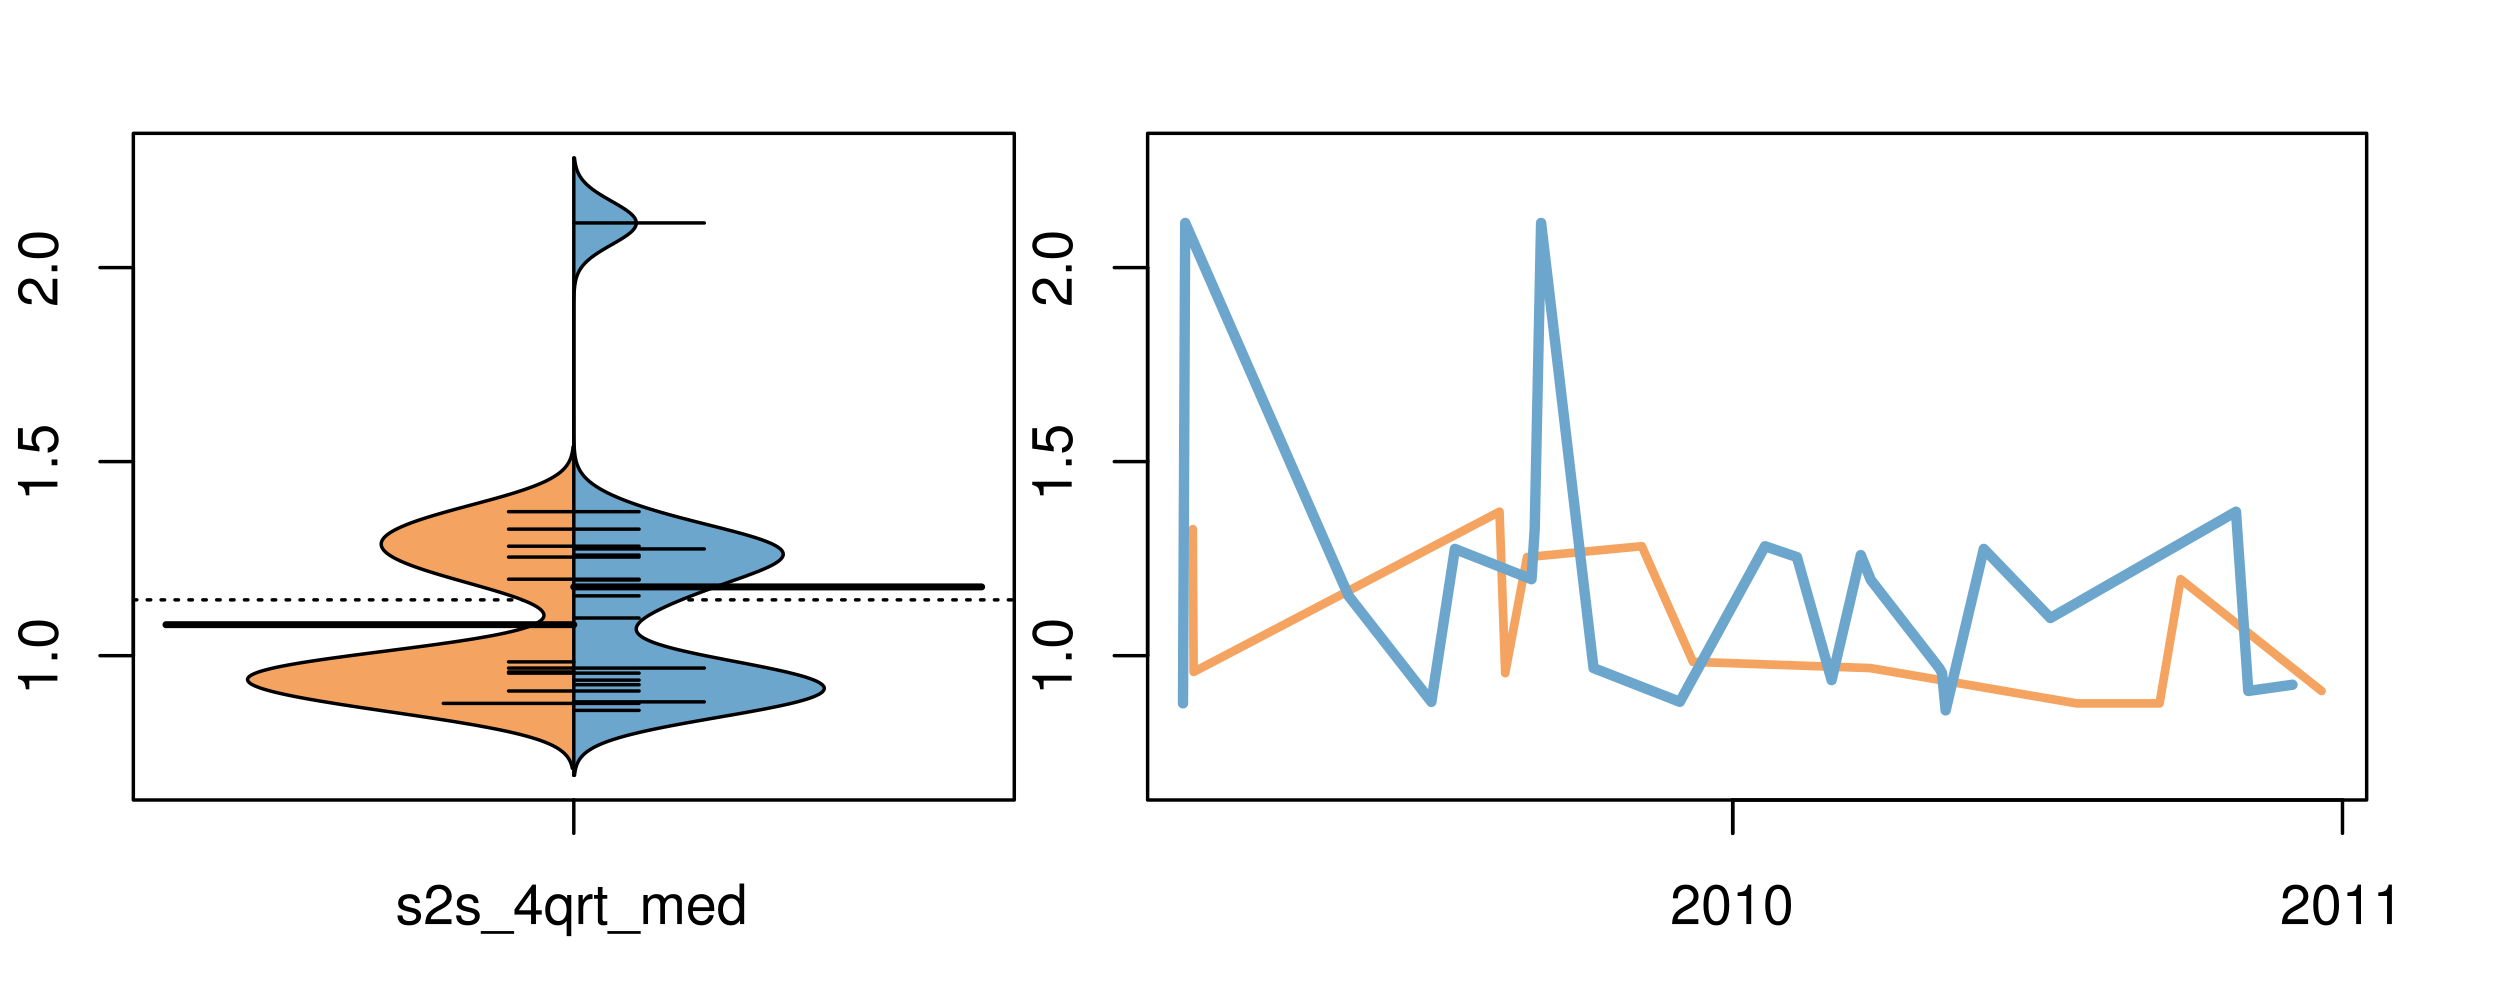 <?xml version="1.0" encoding="UTF-8"?>
<svg xmlns="http://www.w3.org/2000/svg" xmlns:xlink="http://www.w3.org/1999/xlink" width="540pt" height="216pt" viewBox="0 0 540 216" version="1.1">
<defs>
<g>
<symbol overflow="visible" id="glyph0-0">
<path style="stroke:none;" d="M -6.062 -3.109 L 0 -3.109 L 0 -4.156 L -8.516 -4.156 L -8.516 -3.469 C -7.203 -3.094 -7.016 -2.859 -6.812 -1.219 L -6.062 -1.219 Z M -6.062 -3.109 "/>
</symbol>
<symbol overflow="visible" id="glyph0-1">
<path style="stroke:none;" d="M -1.25 -2.297 L -1.25 -1.047 L 0 -1.047 L 0 -2.297 Z M -1.25 -2.297 "/>
</symbol>
<symbol overflow="visible" id="glyph0-2">
<path style="stroke:none;" d="M -8.516 -3.297 C -8.516 -2.516 -8.156 -1.781 -7.578 -1.344 C -6.828 -0.797 -5.688 -0.516 -4.109 -0.516 C -1.25 -0.516 0.281 -1.469 0.281 -3.297 C 0.281 -5.094 -1.25 -6.078 -4.047 -6.078 C -5.703 -6.078 -6.797 -5.812 -7.578 -5.25 C -8.172 -4.812 -8.516 -4.109 -8.516 -3.297 Z M -7.578 -3.297 C -7.578 -4.438 -6.422 -5 -4.141 -5 C -1.734 -5 -0.594 -4.453 -0.594 -3.281 C -0.594 -2.156 -1.781 -1.594 -4.109 -1.594 C -6.438 -1.594 -7.578 -2.156 -7.578 -3.297 Z M -7.578 -3.297 "/>
</symbol>
<symbol overflow="visible" id="glyph0-3">
<path style="stroke:none;" d="M -8.516 -5.719 L -8.516 -1.312 L -3.875 -0.688 L -3.875 -1.656 C -4.469 -2.141 -4.672 -2.562 -4.672 -3.219 C -4.672 -4.359 -3.891 -5.078 -2.625 -5.078 C -1.406 -5.078 -0.656 -4.375 -0.656 -3.219 C -0.656 -2.297 -1.125 -1.734 -2.094 -1.469 L -2.094 -0.422 C -1.391 -0.562 -1.062 -0.688 -0.75 -0.938 C -0.094 -1.422 0.281 -2.281 0.281 -3.234 C 0.281 -4.953 -0.969 -6.156 -2.766 -6.156 C -4.453 -6.156 -5.609 -5.047 -5.609 -3.406 C -5.609 -2.812 -5.453 -2.328 -5.094 -1.844 L -7.469 -2.172 L -7.469 -5.719 Z M -8.516 -5.719 "/>
</symbol>
<symbol overflow="visible" id="glyph0-4">
<path style="stroke:none;" d="M -1.047 -6.078 L -1.047 -1.594 C -1.734 -1.703 -2.188 -2.094 -2.797 -3.125 L -3.438 -4.328 C -4.094 -5.516 -4.969 -6.125 -6.016 -6.125 C -6.719 -6.125 -7.375 -5.844 -7.844 -5.344 C -8.297 -4.844 -8.516 -4.219 -8.516 -3.406 C -8.516 -2.328 -8.125 -1.531 -7.406 -1.062 C -6.953 -0.75 -6.422 -0.625 -5.562 -0.594 L -5.562 -1.656 C -6.125 -1.688 -6.484 -1.766 -6.75 -1.906 C -7.266 -2.188 -7.578 -2.734 -7.578 -3.375 C -7.578 -4.328 -6.906 -5.047 -5.984 -5.047 C -5.312 -5.047 -4.734 -4.656 -4.312 -3.906 L -3.688 -2.797 C -2.672 -1.016 -1.875 -0.5 0 -0.406 L 0 -6.078 Z M -1.047 -6.078 "/>
</symbol>
<symbol overflow="visible" id="glyph0-5">
<path style="stroke:none;" d="M -8.75 -5.938 L -8.75 -4.938 L -5.5 -4.938 C -6.125 -4.531 -6.469 -3.859 -6.469 -3.016 C -6.469 -1.375 -5.156 -0.312 -3.156 -0.312 C -1.031 -0.312 0.281 -1.359 0.281 -3.047 C 0.281 -3.906 -0.047 -4.516 -0.828 -5.047 L 0 -5.047 L 0 -5.938 Z M -5.531 -3.188 C -5.531 -4.266 -4.578 -4.938 -3.078 -4.938 C -1.625 -4.938 -0.656 -4.25 -0.656 -3.188 C -0.656 -2.094 -1.625 -1.359 -3.094 -1.359 C -4.562 -1.359 -5.531 -2.094 -5.531 -3.188 Z M -5.531 -3.188 "/>
</symbol>
<symbol overflow="visible" id="glyph0-6">
<path style="stroke:none;" d="M -6.281 -3.094 L -6.281 -2.047 L -7.266 -2.047 C -7.688 -2.047 -7.906 -2.297 -7.906 -2.75 C -7.906 -2.828 -7.906 -2.875 -7.891 -3.094 L -8.719 -3.094 C -8.766 -2.875 -8.781 -2.734 -8.781 -2.531 C -8.781 -1.609 -8.25 -1.062 -7.359 -1.062 L -6.281 -1.062 L -6.281 -0.219 L -5.469 -0.219 L -5.469 -1.062 L 0 -1.062 L 0 -2.047 L -5.469 -2.047 L -5.469 -3.094 Z M -6.281 -3.094 "/>
</symbol>
<symbol overflow="visible" id="glyph0-7">
<path style="stroke:none;" d="M 1.516 -6.938 L 1.516 0.266 L 2.109 0.266 L 2.109 -6.938 Z M 1.516 -6.938 "/>
</symbol>
<symbol overflow="visible" id="glyph0-8">
<path style="stroke:none;" d="M -6.469 -3.266 C -6.469 -1.5 -5.203 -0.438 -3.094 -0.438 C -0.984 -0.438 0.281 -1.484 0.281 -3.281 C 0.281 -5.047 -0.984 -6.125 -3.047 -6.125 C -5.219 -6.125 -6.469 -5.078 -6.469 -3.266 Z M -5.547 -3.281 C -5.547 -4.406 -4.625 -5.078 -3.062 -5.078 C -1.578 -5.078 -0.641 -4.375 -0.641 -3.281 C -0.641 -2.156 -1.578 -1.469 -3.094 -1.469 C -4.609 -1.469 -5.547 -2.156 -5.547 -3.281 Z M -5.547 -3.281 "/>
</symbol>
<symbol overflow="visible" id="glyph0-9">
<path style="stroke:none;" d="M -8.75 -1.828 L -8.75 -0.812 L 0 -0.812 L 0 -1.828 Z M -8.75 -1.828 "/>
</symbol>
<symbol overflow="visible" id="glyph0-10">
<path style="stroke:none;" d="M -1.938 -0.641 C -0.547 -0.844 0.281 -1.75 0.281 -3.047 C 0.281 -3.984 -0.188 -4.844 -0.938 -5.328 C -1.766 -5.875 -2.812 -6.109 -4.359 -6.109 C -5.781 -6.109 -6.703 -5.891 -7.453 -5.391 C -8.141 -4.922 -8.516 -4.172 -8.516 -3.234 C -8.516 -1.625 -7.312 -0.453 -5.641 -0.453 C -4.062 -0.453 -2.938 -1.531 -2.938 -3.078 C -2.938 -3.875 -3.234 -4.469 -3.891 -5.016 C -1.812 -5 -0.656 -4.328 -0.656 -3.125 C -0.656 -2.375 -1.125 -1.859 -1.938 -1.688 Z M -7.578 -3.234 C -7.578 -4.219 -6.766 -4.953 -5.656 -4.953 C -4.625 -4.953 -3.875 -4.219 -3.875 -3.188 C -3.875 -2.172 -4.578 -1.531 -5.719 -1.531 C -6.797 -1.531 -7.578 -2.25 -7.578 -3.234 Z M -7.578 -3.234 "/>
</symbol>
<symbol overflow="visible" id="glyph0-11">
<path style="stroke:none;" d="M 0 -3.422 L -6.281 -5.828 L -6.281 -4.703 L -1.188 -2.922 L -6.281 -1.25 L -6.281 -0.125 L 0 -2.328 Z M 0 -3.422 "/>
</symbol>
<symbol overflow="visible" id="glyph0-12">
<path style="stroke:none;" d="M -0.594 -6.422 C -0.562 -6.312 -0.562 -6.266 -0.562 -6.203 C -0.562 -5.859 -0.75 -5.656 -1.062 -5.656 L -4.75 -5.656 C -5.875 -5.656 -6.469 -4.844 -6.469 -3.297 C -6.469 -2.391 -6.203 -1.625 -5.734 -1.219 C -5.406 -0.922 -5.047 -0.797 -4.422 -0.781 L -4.422 -1.781 C -5.203 -1.875 -5.547 -2.328 -5.547 -3.266 C -5.547 -4.156 -5.203 -4.672 -4.609 -4.672 L -4.344 -4.672 C -3.922 -4.672 -3.75 -4.422 -3.641 -3.625 C -3.469 -2.203 -3.422 -1.984 -3.266 -1.609 C -2.969 -0.875 -2.406 -0.5 -1.578 -0.5 C -0.438 -0.5 0.281 -1.297 0.281 -2.562 C 0.281 -3.359 0 -4 -0.641 -4.703 C -0.016 -4.781 0.281 -5.094 0.281 -5.734 C 0.281 -5.938 0.25 -6.094 0.172 -6.422 Z M -1.984 -4.672 C -1.641 -4.672 -1.438 -4.578 -1.156 -4.266 C -0.797 -3.859 -0.594 -3.375 -0.594 -2.781 C -0.594 -2 -0.969 -1.547 -1.609 -1.547 C -2.266 -1.547 -2.609 -1.984 -2.766 -3.062 C -2.906 -4.109 -2.953 -4.328 -3.109 -4.672 Z M -1.984 -4.672 "/>
</symbol>
<symbol overflow="visible" id="glyph0-13">
<path style="stroke:none;" d="M 0 -5.781 L -6.281 -5.781 L -6.281 -4.781 L -2.719 -4.781 C -1.438 -4.781 -0.594 -4.109 -0.594 -3.078 C -0.594 -2.281 -1.078 -1.781 -1.844 -1.781 L -6.281 -1.781 L -6.281 -0.781 L -1.438 -0.781 C -0.391 -0.781 0.281 -1.562 0.281 -2.781 C 0.281 -3.703 -0.047 -4.297 -0.875 -4.891 L 0 -4.891 Z M 0 -5.781 "/>
</symbol>
<symbol overflow="visible" id="glyph0-14">
<path style="stroke:none;" d="M -2.812 -6.156 C -3.766 -6.156 -4.344 -6.078 -4.812 -5.906 C -5.844 -5.5 -6.469 -4.531 -6.469 -3.359 C -6.469 -1.609 -5.125 -0.484 -3.062 -0.484 C -1 -0.484 0.281 -1.578 0.281 -3.344 C 0.281 -4.781 -0.547 -5.766 -1.906 -6.031 L -1.906 -5.016 C -1.078 -4.734 -0.641 -4.172 -0.641 -3.375 C -0.641 -2.734 -0.938 -2.203 -1.469 -1.859 C -1.828 -1.625 -2.188 -1.531 -2.812 -1.531 Z M -3.625 -1.547 C -4.781 -1.625 -5.547 -2.344 -5.547 -3.344 C -5.547 -4.328 -4.734 -5.094 -3.703 -5.094 C -3.672 -5.094 -3.641 -5.094 -3.625 -5.078 Z M -3.625 -1.547 "/>
</symbol>
<symbol overflow="visible" id="glyph1-0">
<path style="stroke:none;" d="M 5.25 -4.531 C 5.25 -5.766 4.422 -6.469 2.969 -6.469 C 1.516 -6.469 0.562 -5.719 0.562 -4.547 C 0.562 -3.562 1.062 -3.094 2.562 -2.734 L 3.484 -2.516 C 4.188 -2.344 4.469 -2.094 4.469 -1.625 C 4.469 -1.047 3.875 -0.641 3 -0.641 C 2.453 -0.641 2 -0.797 1.75 -1.062 C 1.594 -1.25 1.531 -1.422 1.469 -1.875 L 0.406 -1.875 C 0.453 -0.422 1.266 0.281 2.922 0.281 C 4.5 0.281 5.516 -0.5 5.516 -1.719 C 5.516 -2.656 4.984 -3.172 3.734 -3.469 L 2.766 -3.703 C 1.953 -3.891 1.609 -4.156 1.609 -4.594 C 1.609 -5.172 2.125 -5.547 2.938 -5.547 C 3.75 -5.547 4.172 -5.203 4.203 -4.531 Z M 5.25 -4.531 "/>
</symbol>
<symbol overflow="visible" id="glyph1-1">
<path style="stroke:none;" d="M 6.078 -1.047 L 1.594 -1.047 C 1.703 -1.734 2.094 -2.188 3.125 -2.797 L 4.328 -3.438 C 5.516 -4.094 6.125 -4.969 6.125 -6.016 C 6.125 -6.719 5.844 -7.375 5.344 -7.844 C 4.844 -8.297 4.219 -8.516 3.406 -8.516 C 2.328 -8.516 1.531 -8.125 1.062 -7.406 C 0.75 -6.953 0.625 -6.422 0.594 -5.562 L 1.656 -5.562 C 1.688 -6.125 1.766 -6.484 1.906 -6.75 C 2.188 -7.266 2.734 -7.578 3.375 -7.578 C 4.328 -7.578 5.047 -6.906 5.047 -5.984 C 5.047 -5.312 4.656 -4.734 3.906 -4.312 L 2.797 -3.688 C 1.016 -2.672 0.5 -1.875 0.406 0 L 6.078 0 Z M 6.078 -1.047 "/>
</symbol>
<symbol overflow="visible" id="glyph1-2">
<path style="stroke:none;" d="M 6.938 1.516 L -0.266 1.516 L -0.266 2.109 L 6.938 2.109 Z M 6.938 1.516 "/>
</symbol>
<symbol overflow="visible" id="glyph1-3">
<path style="stroke:none;" d="M 3.922 -2.047 L 3.922 0 L 4.984 0 L 4.984 -2.047 L 6.234 -2.047 L 6.234 -2.984 L 4.984 -2.984 L 4.984 -8.516 L 4.203 -8.516 L 0.344 -3.156 L 0.344 -2.047 Z M 3.922 -2.984 L 1.266 -2.984 L 3.922 -6.703 Z M 3.922 -2.984 "/>
</symbol>
<symbol overflow="visible" id="glyph1-4">
<path style="stroke:none;" d="M 5.938 2.609 L 5.938 -6.281 L 5.047 -6.281 L 5.047 -5.453 C 4.578 -6.109 3.875 -6.469 3.047 -6.469 C 1.391 -6.469 0.312 -5.109 0.312 -3.031 C 0.312 -0.984 1.344 0.281 3 0.281 C 3.875 0.281 4.469 -0.031 4.938 -0.719 L 4.938 2.609 Z M 3.188 -5.531 C 4.266 -5.531 4.938 -4.578 4.938 -3.062 C 4.938 -1.625 4.25 -0.656 3.188 -0.656 C 2.094 -0.656 1.359 -1.625 1.359 -3.094 C 1.359 -4.547 2.094 -5.531 3.188 -5.531 Z M 3.188 -5.531 "/>
</symbol>
<symbol overflow="visible" id="glyph1-5">
<path style="stroke:none;" d="M 0.828 -6.281 L 0.828 0 L 1.844 0 L 1.844 -3.266 C 1.844 -4.156 2.062 -4.75 2.547 -5.094 C 2.859 -5.328 3.156 -5.406 3.859 -5.406 L 3.859 -6.438 C 3.688 -6.453 3.594 -6.469 3.469 -6.469 C 2.812 -6.469 2.328 -6.078 1.75 -5.141 L 1.75 -6.281 Z M 0.828 -6.281 "/>
</symbol>
<symbol overflow="visible" id="glyph1-6">
<path style="stroke:none;" d="M 3.047 -6.281 L 2.016 -6.281 L 2.016 -8.016 L 1.016 -8.016 L 1.016 -6.281 L 0.172 -6.281 L 0.172 -5.469 L 1.016 -5.469 L 1.016 -0.719 C 1.016 -0.078 1.453 0.281 2.234 0.281 C 2.469 0.281 2.719 0.25 3.047 0.188 L 3.047 -0.641 C 2.922 -0.609 2.766 -0.594 2.562 -0.594 C 2.141 -0.594 2.016 -0.719 2.016 -1.156 L 2.016 -5.469 L 3.047 -5.469 Z M 3.047 -6.281 "/>
</symbol>
<symbol overflow="visible" id="glyph1-7">
<path style="stroke:none;" d="M 0.844 -6.281 L 0.844 0 L 1.844 0 L 1.844 -3.953 C 1.844 -4.859 2.516 -5.594 3.328 -5.594 C 4.062 -5.594 4.484 -5.141 4.484 -4.328 L 4.484 0 L 5.5 0 L 5.5 -3.953 C 5.5 -4.859 6.156 -5.594 6.969 -5.594 C 7.703 -5.594 8.141 -5.125 8.141 -4.328 L 8.141 0 L 9.141 0 L 9.141 -4.719 C 9.141 -5.844 8.5 -6.469 7.312 -6.469 C 6.484 -6.469 5.969 -6.219 5.391 -5.516 C 5.016 -6.188 4.516 -6.469 3.703 -6.469 C 2.859 -6.469 2.297 -6.156 1.766 -5.406 L 1.766 -6.281 Z M 0.844 -6.281 "/>
</symbol>
<symbol overflow="visible" id="glyph1-8">
<path style="stroke:none;" d="M 6.156 -2.812 C 6.156 -3.766 6.078 -4.344 5.906 -4.812 C 5.5 -5.844 4.531 -6.469 3.359 -6.469 C 1.609 -6.469 0.484 -5.125 0.484 -3.062 C 0.484 -1 1.578 0.281 3.344 0.281 C 4.781 0.281 5.766 -0.547 6.031 -1.906 L 5.016 -1.906 C 4.734 -1.078 4.172 -0.641 3.375 -0.641 C 2.734 -0.641 2.203 -0.938 1.859 -1.469 C 1.625 -1.828 1.531 -2.188 1.531 -2.812 Z M 1.547 -3.625 C 1.625 -4.781 2.344 -5.547 3.344 -5.547 C 4.328 -5.547 5.094 -4.734 5.094 -3.703 C 5.094 -3.672 5.094 -3.641 5.078 -3.625 Z M 1.547 -3.625 "/>
</symbol>
<symbol overflow="visible" id="glyph1-9">
<path style="stroke:none;" d="M 5.938 -8.75 L 4.938 -8.75 L 4.938 -5.5 C 4.531 -6.125 3.859 -6.469 3.016 -6.469 C 1.375 -6.469 0.312 -5.156 0.312 -3.156 C 0.312 -1.031 1.359 0.281 3.047 0.281 C 3.906 0.281 4.516 -0.047 5.047 -0.828 L 5.047 0 L 5.938 0 Z M 3.188 -5.531 C 4.266 -5.531 4.938 -4.578 4.938 -3.078 C 4.938 -1.625 4.25 -0.656 3.188 -0.656 C 2.094 -0.656 1.359 -1.625 1.359 -3.094 C 1.359 -4.562 2.094 -5.531 3.188 -5.531 Z M 3.188 -5.531 "/>
</symbol>
<symbol overflow="visible" id="glyph1-10">
<path style="stroke:none;" d="M 3.297 -8.516 C 2.516 -8.516 1.781 -8.156 1.344 -7.578 C 0.797 -6.828 0.516 -5.688 0.516 -4.109 C 0.516 -1.25 1.469 0.281 3.297 0.281 C 5.094 0.281 6.078 -1.25 6.078 -4.047 C 6.078 -5.703 5.812 -6.797 5.25 -7.578 C 4.812 -8.172 4.109 -8.516 3.297 -8.516 Z M 3.297 -7.578 C 4.438 -7.578 5 -6.422 5 -4.141 C 5 -1.734 4.453 -0.594 3.281 -0.594 C 2.156 -0.594 1.594 -1.781 1.594 -4.109 C 1.594 -6.438 2.156 -7.578 3.297 -7.578 Z M 3.297 -7.578 "/>
</symbol>
<symbol overflow="visible" id="glyph1-11">
<path style="stroke:none;" d="M 3.109 -6.062 L 3.109 0 L 4.156 0 L 4.156 -8.516 L 3.469 -8.516 C 3.094 -7.203 2.859 -7.016 1.219 -6.812 L 1.219 -6.062 Z M 3.109 -6.062 "/>
</symbol>
</g>
<clipPath id="clip1">
  <path d="M 28.801 28.801 L 220.086 28.801 L 220.086 173.801 L 28.801 173.801 Z M 28.801 28.801 "/>
</clipPath>
<clipPath id="clip2">
  <path d="M 247.887 28.801 L 512.199 28.801 L 512.199 173.801 L 247.887 173.801 Z M 247.887 28.801 "/>
</clipPath>
<clipPath id="clip3">
  <path d="M 233.484 14.398 L 526.598 14.398 L 526.598 188.199 L 233.484 188.199 Z M 233.484 14.398 "/>
</clipPath>
<clipPath id="clip4">
  <path d="M 247.887 28.801 L 512.199 28.801 L 512.199 173.801 L 247.887 173.801 Z M 247.887 28.801 "/>
</clipPath>
</defs>
<g id="surface221">
<path style="fill:none;stroke-width:0.75;stroke-linecap:round;stroke-linejoin:round;stroke:rgb(0%,0%,0%);stroke-opacity:1;stroke-miterlimit:10;" d="M 28.801 172.801 L 219.086 172.801 L 219.086 28.801 L 28.801 28.801 L 28.801 172.801 "/>
<path style="fill:none;stroke-width:0.75;stroke-linecap:round;stroke-linejoin:round;stroke:rgb(0%,0%,0%);stroke-opacity:1;stroke-miterlimit:10;" d="M 28.801 141.621 L 28.801 57.801 "/>
<path style="fill:none;stroke-width:0.75;stroke-linecap:round;stroke-linejoin:round;stroke:rgb(0%,0%,0%);stroke-opacity:1;stroke-miterlimit:10;" d="M 28.801 141.621 L 21.602 141.621 "/>
<path style="fill:none;stroke-width:0.75;stroke-linecap:round;stroke-linejoin:round;stroke:rgb(0%,0%,0%);stroke-opacity:1;stroke-miterlimit:10;" d="M 28.801 99.711 L 21.602 99.711 "/>
<path style="fill:none;stroke-width:0.75;stroke-linecap:round;stroke-linejoin:round;stroke:rgb(0%,0%,0%);stroke-opacity:1;stroke-miterlimit:10;" d="M 28.801 57.801 L 21.602 57.801 "/>
<g style="fill:rgb(0%,0%,0%);fill-opacity:1;">
  <use xlink:href="#glyph0-0" x="12.396" y="150.121"/>
  <use xlink:href="#glyph0-1" x="12.396" y="143.449"/>
  <use xlink:href="#glyph0-2" x="12.396" y="140.113"/>
</g>
<g style="fill:rgb(0%,0%,0%);fill-opacity:1;">
  <use xlink:href="#glyph0-0" x="12.396" y="108.211"/>
  <use xlink:href="#glyph0-1" x="12.396" y="101.539"/>
  <use xlink:href="#glyph0-3" x="12.396" y="98.203"/>
</g>
<g style="fill:rgb(0%,0%,0%);fill-opacity:1;">
  <use xlink:href="#glyph0-4" x="12.396" y="66.301"/>
  <use xlink:href="#glyph0-1" x="12.396" y="59.629"/>
  <use xlink:href="#glyph0-2" x="12.396" y="56.293"/>
</g>
<path style="fill:none;stroke-width:0.75;stroke-linecap:round;stroke-linejoin:round;stroke:rgb(0%,0%,0%);stroke-opacity:1;stroke-miterlimit:10;" d="M 123.941 172.801 L 123.941 172.801 "/>
<path style="fill:none;stroke-width:0.75;stroke-linecap:round;stroke-linejoin:round;stroke:rgb(0%,0%,0%);stroke-opacity:1;stroke-miterlimit:10;" d="M 123.941 172.801 L 123.941 180 "/>
<g style="fill:rgb(0%,0%,0%);fill-opacity:1;">
  <use xlink:href="#glyph1-0" x="85.441" y="199.596"/>
  <use xlink:href="#glyph1-1" x="91.441" y="199.596"/>
  <use xlink:href="#glyph1-0" x="98.113" y="199.596"/>
  <use xlink:href="#glyph1-2" x="104.113" y="199.596"/>
  <use xlink:href="#glyph1-3" x="110.785" y="199.596"/>
  <use xlink:href="#glyph1-4" x="117.457" y="199.596"/>
  <use xlink:href="#glyph1-5" x="124.129" y="199.596"/>
  <use xlink:href="#glyph1-6" x="128.125" y="199.596"/>
  <use xlink:href="#glyph1-2" x="131.461" y="199.596"/>
  <use xlink:href="#glyph1-7" x="138.133" y="199.596"/>
  <use xlink:href="#glyph1-8" x="148.129" y="199.596"/>
  <use xlink:href="#glyph1-9" x="154.801" y="199.596"/>
</g>
<g clip-path="url(#clip1)" clip-rule="nonzero">
<path style="fill:none;stroke-width:0.75;stroke-linecap:round;stroke-linejoin:round;stroke:rgb(0%,0%,0%);stroke-opacity:1;stroke-dasharray:0.75,2.25;stroke-miterlimit:10;" d="M 28.801 129.566 L 219.086 129.566 "/>
<path style=" stroke:none;fill-rule:nonzero;fill:rgb(95.686%,64.314%,37.647%);fill-opacity:1;" d="M 123.941 96.496 L 123.789 96.496 L 123.742 96.906 L 123.723 97.039 L 123.684 97.312 L 123.637 97.586 L 123.609 97.719 L 123.582 97.855 L 123.52 98.129 L 123.484 98.266 L 123.445 98.398 L 123.406 98.535 L 123.32 98.809 L 123.273 98.945 L 123.219 99.078 L 123.109 99.352 L 123.047 99.488 L 122.98 99.625 L 122.91 99.758 L 122.836 99.895 L 122.758 100.031 L 122.676 100.168 L 122.586 100.305 L 122.496 100.438 L 122.398 100.574 L 122.188 100.848 L 122.074 100.984 L 121.953 101.117 L 121.828 101.254 L 121.695 101.391 L 121.555 101.527 L 121.41 101.664 L 121.258 101.797 L 121.098 101.934 L 120.934 102.07 L 120.758 102.207 L 120.578 102.344 L 120.391 102.477 L 120.191 102.613 L 119.988 102.75 L 119.777 102.887 L 119.555 103.023 L 119.324 103.156 L 119.086 103.293 L 118.84 103.43 L 118.582 103.566 L 118.32 103.699 L 118.047 103.836 L 117.766 103.973 L 117.477 104.109 L 117.176 104.246 L 116.867 104.379 L 116.551 104.516 L 116.223 104.652 L 115.891 104.789 L 115.543 104.926 L 115.191 105.059 L 114.832 105.195 L 114.461 105.332 L 114.082 105.469 L 113.695 105.605 L 113.301 105.738 L 112.898 105.875 L 112.488 106.012 L 112.07 106.148 L 111.645 106.285 L 111.215 106.418 L 110.773 106.555 L 110.328 106.691 L 109.875 106.828 L 109.418 106.965 L 108.957 107.098 L 108.012 107.371 L 107.051 107.645 L 106.562 107.777 L 105.578 108.051 L 105.078 108.188 L 104.582 108.324 L 104.078 108.457 L 103.07 108.73 L 102.562 108.867 L 102.059 109.004 L 101.551 109.137 L 101.043 109.273 L 99.531 109.684 L 99.031 109.816 L 98.531 109.953 L 97.539 110.227 L 97.051 110.363 L 96.566 110.496 L 96.082 110.633 L 95.129 110.906 L 94.66 111.043 L 94.199 111.176 L 93.742 111.312 L 93.289 111.449 L 92.844 111.586 L 92.406 111.723 L 91.973 111.855 L 91.551 111.992 L 91.133 112.129 L 90.723 112.266 L 90.32 112.402 L 89.926 112.535 L 89.539 112.672 L 89.16 112.809 L 88.789 112.945 L 88.434 113.082 L 88.082 113.215 L 87.738 113.352 L 87.406 113.488 L 87.082 113.625 L 86.766 113.762 L 86.465 113.895 L 86.172 114.031 L 85.883 114.168 L 85.613 114.305 L 85.348 114.441 L 85.094 114.574 L 84.852 114.711 L 84.621 114.848 L 84.398 114.984 L 84.188 115.121 L 83.988 115.254 L 83.801 115.391 L 83.621 115.527 L 83.453 115.664 L 83.301 115.801 L 83.156 115.934 L 83.023 116.07 L 82.906 116.207 L 82.797 116.344 L 82.695 116.48 L 82.613 116.613 L 82.539 116.75 L 82.473 116.887 L 82.426 117.023 L 82.387 117.16 L 82.359 117.293 L 82.344 117.43 L 82.34 117.566 L 82.348 117.703 L 82.371 117.84 L 82.402 117.973 L 82.449 118.109 L 82.504 118.246 L 82.57 118.383 L 82.652 118.52 L 82.746 118.652 L 82.848 118.789 L 82.965 118.926 L 83.094 119.062 L 83.227 119.199 L 83.383 119.332 L 83.543 119.469 L 83.715 119.605 L 83.902 119.742 L 84.094 119.879 L 84.301 120.012 L 84.52 120.148 L 84.746 120.285 L 84.984 120.422 L 85.234 120.559 L 85.492 120.691 L 85.766 120.828 L 86.043 120.965 L 86.332 121.102 L 86.633 121.238 L 86.941 121.371 L 87.258 121.508 L 87.586 121.645 L 87.922 121.781 L 88.266 121.914 L 88.621 122.051 L 88.98 122.188 L 89.348 122.324 L 89.727 122.461 L 90.109 122.594 L 90.5 122.73 L 91.305 123.004 L 91.719 123.141 L 92.137 123.273 L 92.559 123.41 L 92.988 123.547 L 93.863 123.82 L 94.309 123.953 L 94.758 124.09 L 95.211 124.227 L 96.133 124.5 L 96.598 124.633 L 97.535 124.906 L 98.008 125.043 L 98.484 125.18 L 98.961 125.312 L 99.438 125.449 L 100.879 125.859 L 101.359 125.992 L 102.32 126.266 L 102.797 126.402 L 103.277 126.539 L 103.75 126.672 L 104.695 126.945 L 105.164 127.082 L 105.629 127.219 L 106.094 127.352 L 106.547 127.488 L 107.004 127.625 L 107.453 127.762 L 107.895 127.898 L 108.336 128.031 L 108.766 128.168 L 109.191 128.305 L 109.613 128.441 L 110.027 128.578 L 110.434 128.711 L 110.832 128.848 L 111.223 128.984 L 111.605 129.121 L 111.98 129.258 L 112.344 129.391 L 112.695 129.527 L 113.043 129.664 L 113.379 129.801 L 113.703 129.938 L 114.02 130.07 L 114.32 130.207 L 114.609 130.344 L 114.891 130.48 L 115.156 130.617 L 115.41 130.75 L 115.652 130.887 L 115.879 131.023 L 116.098 131.16 L 116.297 131.297 L 116.48 131.43 L 116.656 131.566 L 116.812 131.703 L 116.949 131.84 L 117.078 131.977 L 117.188 132.109 L 117.277 132.246 L 117.359 132.383 L 117.414 132.52 L 117.457 132.656 L 117.484 132.789 L 117.484 132.926 L 117.473 133.062 L 117.445 133.199 L 117.391 133.336 L 117.324 133.469 L 117.234 133.605 L 117.121 133.742 L 116.992 133.879 L 116.844 134.016 L 116.668 134.148 L 116.477 134.285 L 116.262 134.422 L 116.023 134.559 L 115.766 134.695 L 115.48 134.828 L 115.176 134.965 L 114.852 135.102 L 114.496 135.238 L 114.121 135.375 L 113.73 135.508 L 113.301 135.645 L 112.859 135.781 L 112.391 135.918 L 111.895 136.055 L 111.379 136.188 L 110.84 136.324 L 110.27 136.461 L 109.684 136.598 L 109.07 136.734 L 108.43 136.867 L 107.773 137.004 L 107.086 137.141 L 106.379 137.277 L 105.652 137.414 L 104.898 137.547 L 104.121 137.684 L 103.332 137.82 L 102.512 137.957 L 101.676 138.094 L 100.82 138.227 L 99.941 138.363 L 99.047 138.5 L 98.137 138.637 L 97.207 138.773 L 96.262 138.906 L 95.301 139.043 L 94.324 139.18 L 93.34 139.316 L 92.34 139.453 L 91.328 139.586 L 90.305 139.723 L 89.273 139.859 L 88.238 139.996 L 87.195 140.129 L 86.145 140.266 L 84.035 140.539 L 82.977 140.676 L 81.918 140.809 L 79.809 141.082 L 77.715 141.355 L 76.68 141.488 L 75.652 141.625 L 74.633 141.762 L 73.625 141.898 L 72.629 142.035 L 71.648 142.168 L 70.684 142.305 L 69.734 142.441 L 68.801 142.578 L 67.891 142.715 L 66.996 142.848 L 66.125 142.984 L 65.277 143.121 L 64.445 143.258 L 63.652 143.395 L 62.875 143.527 L 62.121 143.664 L 61.402 143.801 L 60.707 143.938 L 60.039 144.074 L 59.41 144.207 L 58.801 144.344 L 58.227 144.48 L 57.688 144.617 L 57.172 144.754 L 56.691 144.887 L 56.25 145.023 L 55.828 145.16 L 55.453 145.297 L 55.105 145.434 L 54.785 145.566 L 54.512 145.703 L 54.266 145.84 L 54.043 145.977 L 53.871 146.113 L 53.727 146.246 L 53.605 146.383 L 53.535 146.52 L 53.484 146.656 L 53.465 146.793 L 53.492 146.926 L 53.539 147.062 L 53.617 147.199 L 53.734 147.336 L 53.875 147.473 L 54.051 147.605 L 54.258 147.742 L 54.484 147.879 L 54.75 148.016 L 55.043 148.152 L 55.355 148.285 L 55.703 148.422 L 56.078 148.559 L 56.469 148.695 L 56.902 148.832 L 57.352 148.965 L 57.82 149.102 L 58.324 149.238 L 58.844 149.375 L 59.383 149.512 L 59.953 149.645 L 60.539 149.781 L 61.148 149.918 L 61.777 150.055 L 62.426 150.191 L 63.094 150.324 L 63.781 150.461 L 64.48 150.598 L 65.203 150.734 L 65.941 150.871 L 66.691 151.004 L 67.461 151.141 L 68.246 151.277 L 69.039 151.414 L 69.852 151.551 L 70.672 151.684 L 71.504 151.82 L 72.352 151.957 L 73.207 152.094 L 74.07 152.23 L 74.945 152.363 L 75.824 152.5 L 76.715 152.637 L 77.609 152.773 L 78.512 152.91 L 79.418 153.043 L 81.246 153.316 L 83.082 153.59 L 84.004 153.723 L 86.77 154.133 L 87.688 154.27 L 88.602 154.402 L 89.516 154.539 L 90.426 154.676 L 91.328 154.812 L 92.227 154.949 L 93.117 155.082 L 94.004 155.219 L 94.883 155.355 L 95.75 155.492 L 96.609 155.629 L 97.461 155.762 L 98.301 155.898 L 99.129 156.035 L 99.949 156.172 L 100.754 156.309 L 101.551 156.441 L 102.328 156.578 L 103.094 156.715 L 103.852 156.852 L 104.586 156.988 L 105.312 157.121 L 106.023 157.258 L 106.715 157.395 L 107.395 157.531 L 108.062 157.668 L 108.703 157.801 L 109.336 157.938 L 109.953 158.074 L 110.551 158.211 L 111.133 158.344 L 111.699 158.48 L 112.246 158.617 L 112.781 158.754 L 113.297 158.891 L 113.793 159.023 L 114.281 159.16 L 114.746 159.297 L 115.195 159.434 L 115.633 159.57 L 116.051 159.703 L 116.453 159.84 L 116.844 159.977 L 117.215 160.113 L 117.574 160.25 L 117.918 160.383 L 118.246 160.52 L 118.562 160.656 L 118.867 160.793 L 119.152 160.93 L 119.43 161.062 L 119.695 161.199 L 119.945 161.336 L 120.184 161.473 L 120.41 161.609 L 120.625 161.742 L 120.836 161.879 L 121.027 162.016 L 121.211 162.152 L 121.391 162.289 L 121.555 162.422 L 121.711 162.559 L 121.859 162.695 L 122 162.832 L 122.129 162.969 L 122.258 163.102 L 122.371 163.238 L 122.48 163.375 L 122.586 163.512 L 122.684 163.648 L 122.773 163.781 L 122.859 163.918 L 123.016 164.191 L 123.086 164.328 L 123.148 164.461 L 123.211 164.598 L 123.32 164.871 L 123.371 165.008 L 123.414 165.141 L 123.457 165.277 L 123.535 165.551 L 123.566 165.688 L 123.598 165.82 L 123.629 165.957 L 123.941 165.957 Z M 123.941 96.496 "/>
<path style="fill:none;stroke-width:0.75;stroke-linecap:round;stroke-linejoin:round;stroke:rgb(0%,0%,0%);stroke-opacity:1;stroke-miterlimit:10;" d="M 123.941 96.496 L 123.789 96.496 L 123.742 96.906 L 123.723 97.039 L 123.684 97.312 L 123.637 97.586 L 123.609 97.719 L 123.582 97.855 L 123.52 98.129 L 123.484 98.266 L 123.445 98.398 L 123.406 98.535 L 123.32 98.809 L 123.273 98.945 L 123.219 99.078 L 123.109 99.352 L 123.047 99.488 L 122.98 99.625 L 122.91 99.758 L 122.836 99.895 L 122.758 100.031 L 122.676 100.168 L 122.586 100.305 L 122.496 100.438 L 122.398 100.574 L 122.188 100.848 L 122.074 100.984 L 121.953 101.117 L 121.828 101.254 L 121.695 101.391 L 121.555 101.527 L 121.41 101.664 L 121.258 101.797 L 121.098 101.934 L 120.934 102.07 L 120.758 102.207 L 120.578 102.344 L 120.391 102.477 L 120.191 102.613 L 119.988 102.75 L 119.777 102.887 L 119.555 103.023 L 119.324 103.156 L 119.086 103.293 L 118.84 103.43 L 118.582 103.566 L 118.32 103.699 L 118.047 103.836 L 117.766 103.973 L 117.477 104.109 L 117.176 104.246 L 116.867 104.379 L 116.551 104.516 L 116.223 104.652 L 115.891 104.789 L 115.543 104.926 L 115.191 105.059 L 114.832 105.195 L 114.461 105.332 L 114.082 105.469 L 113.695 105.605 L 113.301 105.738 L 112.898 105.875 L 112.488 106.012 L 112.07 106.148 L 111.645 106.285 L 111.215 106.418 L 110.773 106.555 L 110.328 106.691 L 109.875 106.828 L 109.418 106.965 L 108.957 107.098 L 108.012 107.371 L 107.051 107.645 L 106.562 107.777 L 105.578 108.051 L 105.078 108.188 L 104.582 108.324 L 104.078 108.457 L 103.07 108.73 L 102.562 108.867 L 102.059 109.004 L 101.551 109.137 L 101.043 109.273 L 99.531 109.684 L 99.031 109.816 L 98.531 109.953 L 97.539 110.227 L 97.051 110.363 L 96.566 110.496 L 96.082 110.633 L 95.129 110.906 L 94.66 111.043 L 94.199 111.176 L 93.742 111.312 L 93.289 111.449 L 92.844 111.586 L 92.406 111.723 L 91.973 111.855 L 91.551 111.992 L 91.133 112.129 L 90.723 112.266 L 90.32 112.402 L 89.926 112.535 L 89.539 112.672 L 89.16 112.809 L 88.789 112.945 L 88.434 113.082 L 88.082 113.215 L 87.738 113.352 L 87.406 113.488 L 87.082 113.625 L 86.766 113.762 L 86.465 113.895 L 86.172 114.031 L 85.883 114.168 L 85.613 114.305 L 85.348 114.441 L 85.094 114.574 L 84.852 114.711 L 84.621 114.848 L 84.398 114.984 L 84.188 115.121 L 83.988 115.254 L 83.801 115.391 L 83.621 115.527 L 83.453 115.664 L 83.301 115.801 L 83.156 115.934 L 83.023 116.07 L 82.906 116.207 L 82.797 116.344 L 82.695 116.48 L 82.613 116.613 L 82.539 116.75 L 82.473 116.887 L 82.426 117.023 L 82.387 117.16 L 82.359 117.293 L 82.344 117.43 L 82.34 117.566 L 82.348 117.703 L 82.371 117.84 L 82.402 117.973 L 82.449 118.109 L 82.504 118.246 L 82.57 118.383 L 82.652 118.52 L 82.746 118.652 L 82.848 118.789 L 82.965 118.926 L 83.094 119.062 L 83.227 119.199 L 83.383 119.332 L 83.543 119.469 L 83.715 119.605 L 83.902 119.742 L 84.094 119.879 L 84.301 120.012 L 84.52 120.148 L 84.746 120.285 L 84.984 120.422 L 85.234 120.559 L 85.492 120.691 L 85.766 120.828 L 86.043 120.965 L 86.332 121.102 L 86.633 121.238 L 86.941 121.371 L 87.258 121.508 L 87.586 121.645 L 87.922 121.781 L 88.266 121.914 L 88.621 122.051 L 88.98 122.188 L 89.348 122.324 L 89.727 122.461 L 90.109 122.594 L 90.5 122.73 L 91.305 123.004 L 91.719 123.141 L 92.137 123.273 L 92.559 123.41 L 92.988 123.547 L 93.863 123.82 L 94.309 123.953 L 94.758 124.09 L 95.211 124.227 L 96.133 124.5 L 96.598 124.633 L 97.535 124.906 L 98.008 125.043 L 98.484 125.18 L 98.961 125.312 L 99.438 125.449 L 100.879 125.859 L 101.359 125.992 L 102.32 126.266 L 102.797 126.402 L 103.277 126.539 L 103.75 126.672 L 104.695 126.945 L 105.164 127.082 L 105.629 127.219 L 106.094 127.352 L 106.547 127.488 L 107.004 127.625 L 107.453 127.762 L 107.895 127.898 L 108.336 128.031 L 108.766 128.168 L 109.191 128.305 L 109.613 128.441 L 110.027 128.578 L 110.434 128.711 L 110.832 128.848 L 111.223 128.984 L 111.605 129.121 L 111.98 129.258 L 112.344 129.391 L 112.695 129.527 L 113.043 129.664 L 113.379 129.801 L 113.703 129.938 L 114.02 130.07 L 114.32 130.207 L 114.609 130.344 L 114.891 130.48 L 115.156 130.617 L 115.41 130.75 L 115.652 130.887 L 115.879 131.023 L 116.098 131.16 L 116.297 131.297 L 116.48 131.43 L 116.656 131.566 L 116.812 131.703 L 116.949 131.84 L 117.078 131.977 L 117.188 132.109 L 117.277 132.246 L 117.359 132.383 L 117.414 132.52 L 117.457 132.656 L 117.484 132.789 L 117.484 132.926 L 117.473 133.062 L 117.445 133.199 L 117.391 133.336 L 117.324 133.469 L 117.234 133.605 L 117.121 133.742 L 116.992 133.879 L 116.844 134.016 L 116.668 134.148 L 116.477 134.285 L 116.262 134.422 L 116.023 134.559 L 115.766 134.695 L 115.48 134.828 L 115.176 134.965 L 114.852 135.102 L 114.496 135.238 L 114.121 135.375 L 113.73 135.508 L 113.301 135.645 L 112.859 135.781 L 112.391 135.918 L 111.895 136.055 L 111.379 136.188 L 110.84 136.324 L 110.27 136.461 L 109.684 136.598 L 109.07 136.734 L 108.43 136.867 L 107.773 137.004 L 107.086 137.141 L 106.379 137.277 L 105.652 137.414 L 104.898 137.547 L 104.121 137.684 L 103.332 137.82 L 102.512 137.957 L 101.676 138.094 L 100.82 138.227 L 99.941 138.363 L 99.047 138.5 L 98.137 138.637 L 97.207 138.773 L 96.262 138.906 L 95.301 139.043 L 94.324 139.18 L 93.34 139.316 L 92.34 139.453 L 91.328 139.586 L 90.305 139.723 L 89.273 139.859 L 88.238 139.996 L 87.195 140.129 L 86.145 140.266 L 84.035 140.539 L 82.977 140.676 L 81.918 140.809 L 79.809 141.082 L 77.715 141.355 L 76.68 141.488 L 75.652 141.625 L 74.633 141.762 L 73.625 141.898 L 72.629 142.035 L 71.648 142.168 L 70.684 142.305 L 69.734 142.441 L 68.801 142.578 L 67.891 142.715 L 66.996 142.848 L 66.125 142.984 L 65.277 143.121 L 64.445 143.258 L 63.652 143.395 L 62.875 143.527 L 62.121 143.664 L 61.402 143.801 L 60.707 143.938 L 60.039 144.074 L 59.41 144.207 L 58.801 144.344 L 58.227 144.48 L 57.688 144.617 L 57.172 144.754 L 56.691 144.887 L 56.25 145.023 L 55.828 145.16 L 55.453 145.297 L 55.105 145.434 L 54.785 145.566 L 54.512 145.703 L 54.266 145.84 L 54.043 145.977 L 53.871 146.113 L 53.727 146.246 L 53.605 146.383 L 53.535 146.52 L 53.484 146.656 L 53.465 146.793 L 53.492 146.926 L 53.539 147.062 L 53.617 147.199 L 53.734 147.336 L 53.875 147.473 L 54.051 147.605 L 54.258 147.742 L 54.484 147.879 L 54.75 148.016 L 55.043 148.152 L 55.355 148.285 L 55.703 148.422 L 56.078 148.559 L 56.469 148.695 L 56.902 148.832 L 57.352 148.965 L 57.82 149.102 L 58.324 149.238 L 58.844 149.375 L 59.383 149.512 L 59.953 149.645 L 60.539 149.781 L 61.148 149.918 L 61.777 150.055 L 62.426 150.191 L 63.094 150.324 L 63.781 150.461 L 64.48 150.598 L 65.203 150.734 L 65.941 150.871 L 66.691 151.004 L 67.461 151.141 L 68.246 151.277 L 69.039 151.414 L 69.852 151.551 L 70.672 151.684 L 71.504 151.82 L 72.352 151.957 L 73.207 152.094 L 74.07 152.23 L 74.945 152.363 L 75.824 152.5 L 76.715 152.637 L 77.609 152.773 L 78.512 152.91 L 79.418 153.043 L 81.246 153.316 L 83.082 153.59 L 84.004 153.723 L 86.77 154.133 L 87.688 154.27 L 88.602 154.402 L 89.516 154.539 L 90.426 154.676 L 91.328 154.812 L 92.227 154.949 L 93.117 155.082 L 94.004 155.219 L 94.883 155.355 L 95.75 155.492 L 96.609 155.629 L 97.461 155.762 L 98.301 155.898 L 99.129 156.035 L 99.949 156.172 L 100.754 156.309 L 101.551 156.441 L 102.328 156.578 L 103.094 156.715 L 103.852 156.852 L 104.586 156.988 L 105.312 157.121 L 106.023 157.258 L 106.715 157.395 L 107.395 157.531 L 108.062 157.668 L 108.703 157.801 L 109.336 157.938 L 109.953 158.074 L 110.551 158.211 L 111.133 158.344 L 111.699 158.48 L 112.246 158.617 L 112.781 158.754 L 113.297 158.891 L 113.793 159.023 L 114.281 159.16 L 114.746 159.297 L 115.195 159.434 L 115.633 159.57 L 116.051 159.703 L 116.453 159.84 L 116.844 159.977 L 117.215 160.113 L 117.574 160.25 L 117.918 160.383 L 118.246 160.52 L 118.562 160.656 L 118.867 160.793 L 119.152 160.93 L 119.43 161.062 L 119.695 161.199 L 119.945 161.336 L 120.184 161.473 L 120.41 161.609 L 120.625 161.742 L 120.836 161.879 L 121.027 162.016 L 121.211 162.152 L 121.391 162.289 L 121.555 162.422 L 121.711 162.559 L 121.859 162.695 L 122 162.832 L 122.129 162.969 L 122.258 163.102 L 122.371 163.238 L 122.48 163.375 L 122.586 163.512 L 122.684 163.648 L 122.773 163.781 L 122.859 163.918 L 123.016 164.191 L 123.086 164.328 L 123.148 164.461 L 123.211 164.598 L 123.32 164.871 L 123.371 165.008 L 123.414 165.141 L 123.457 165.277 L 123.535 165.551 L 123.566 165.688 L 123.598 165.82 L 123.629 165.957 L 123.941 165.957 "/>
<path style=" stroke:none;fill-rule:nonzero;fill:rgb(42.353%,65.098%,80.392%);fill-opacity:1;" d="M 123.941 167.465 L 124.094 167.465 L 124.125 167.207 L 124.16 166.945 L 124.199 166.684 L 124.246 166.422 L 124.301 166.16 L 124.363 165.902 L 124.438 165.641 L 124.52 165.379 L 124.613 165.117 L 124.727 164.855 L 124.852 164.598 L 124.992 164.336 L 125.152 164.074 L 125.332 163.812 L 125.539 163.555 L 125.766 163.293 L 126.02 163.031 L 126.301 162.77 L 126.617 162.508 L 126.969 162.25 L 127.352 161.988 L 127.77 161.727 L 128.227 161.465 L 128.738 161.203 L 129.285 160.945 L 129.879 160.684 L 130.516 160.422 L 131.215 160.16 L 131.961 159.898 L 132.758 159.641 L 133.605 159.379 L 134.504 159.117 L 135.465 158.855 L 136.48 158.594 L 137.543 158.336 L 138.652 158.074 L 139.82 157.812 L 141.039 157.551 L 142.301 157.289 L 143.602 157.031 L 144.941 156.77 L 146.328 156.508 L 147.742 156.246 L 149.184 155.984 L 150.645 155.727 L 152.125 155.465 L 153.621 155.203 L 156.621 154.68 L 158.117 154.422 L 159.598 154.16 L 161.059 153.898 L 162.5 153.637 L 163.91 153.375 L 165.285 153.117 L 166.605 152.855 L 167.883 152.594 L 169.105 152.332 L 170.277 152.07 L 171.371 151.812 L 172.391 151.551 L 173.344 151.289 L 174.223 151.027 L 175.02 150.766 L 175.715 150.508 L 176.324 150.246 L 176.852 149.984 L 177.293 149.723 L 177.625 149.461 L 177.855 149.203 L 178 148.941 L 178.051 148.68 L 178.012 148.418 L 177.848 148.156 L 177.602 147.898 L 177.266 147.637 L 176.844 147.375 L 176.324 147.113 L 175.707 146.852 L 175.016 146.594 L 174.246 146.332 L 173.41 146.07 L 172.477 145.809 L 171.484 145.551 L 170.434 145.289 L 169.324 145.027 L 168.164 144.766 L 166.949 144.504 L 165.699 144.246 L 164.418 143.984 L 163.109 143.723 L 161.773 143.461 L 160.426 143.199 L 159.07 142.941 L 156.359 142.418 L 155.023 142.156 L 153.703 141.895 L 152.406 141.637 L 151.137 141.375 L 149.906 141.113 L 148.719 140.852 L 147.574 140.59 L 146.477 140.332 L 145.43 140.07 L 144.453 139.809 L 143.531 139.547 L 142.668 139.285 L 141.863 139.027 L 141.133 138.766 L 140.477 138.504 L 139.883 138.242 L 139.348 137.98 L 138.879 137.723 L 138.492 137.461 L 138.164 137.199 L 137.895 136.938 L 137.684 136.676 L 137.539 136.418 L 137.457 136.156 L 137.426 135.895 L 137.445 135.633 L 137.512 135.371 L 137.633 135.113 L 137.801 134.852 L 138.004 134.59 L 138.246 134.328 L 138.523 134.066 L 138.844 133.809 L 139.191 133.547 L 139.57 133.285 L 139.969 133.023 L 140.402 132.762 L 140.859 132.504 L 141.332 132.242 L 141.828 131.98 L 142.34 131.719 L 142.875 131.457 L 143.426 131.199 L 143.988 130.938 L 144.562 130.676 L 145.156 130.414 L 145.762 130.152 L 146.379 129.895 L 147.008 129.633 L 147.645 129.371 L 148.297 129.109 L 148.957 128.848 L 149.629 128.59 L 150.309 128.328 L 150.996 128.066 L 151.695 127.805 L 152.398 127.547 L 153.109 127.285 L 153.828 127.023 L 155.281 126.5 L 156.016 126.242 L 156.754 125.98 L 157.488 125.719 L 158.965 125.195 L 159.695 124.938 L 160.426 124.676 L 161.145 124.414 L 161.852 124.152 L 162.547 123.891 L 163.227 123.633 L 163.891 123.371 L 164.523 123.109 L 165.137 122.848 L 165.719 122.586 L 166.273 122.328 L 166.785 122.066 L 167.25 121.805 L 167.68 121.543 L 168.062 121.281 L 168.398 121.023 L 168.668 120.762 L 168.887 120.5 L 169.047 120.238 L 169.152 119.977 L 169.184 119.719 L 169.148 119.457 L 169.047 119.195 L 168.887 118.934 L 168.668 118.672 L 168.359 118.414 L 167.992 118.152 L 167.562 117.891 L 167.078 117.629 L 166.527 117.367 L 165.91 117.109 L 165.246 116.848 L 164.531 116.586 L 163.77 116.324 L 162.957 116.062 L 162.102 115.805 L 161.215 115.543 L 160.301 115.281 L 159.355 115.02 L 158.383 114.758 L 157.391 114.5 L 156.387 114.238 L 155.371 113.977 L 154.348 113.715 L 153.316 113.453 L 152.289 113.195 L 151.262 112.934 L 150.242 112.672 L 149.227 112.41 L 148.227 112.148 L 147.234 111.891 L 146.258 111.629 L 145.297 111.367 L 144.355 111.105 L 143.43 110.844 L 142.523 110.586 L 141.637 110.324 L 140.777 110.062 L 139.938 109.801 L 139.117 109.543 L 138.32 109.281 L 137.547 109.02 L 136.801 108.758 L 136.078 108.496 L 135.375 108.238 L 134.695 107.977 L 134.043 107.715 L 133.418 107.453 L 132.812 107.191 L 132.23 106.934 L 131.672 106.672 L 131.141 106.41 L 130.633 106.148 L 130.148 105.887 L 129.684 105.629 L 129.25 105.367 L 128.836 105.105 L 128.445 104.844 L 128.074 104.582 L 127.723 104.324 L 127.402 104.062 L 127.098 103.801 L 126.809 103.539 L 126.543 103.277 L 126.297 103.02 L 126.07 102.758 L 125.859 102.496 L 125.664 102.234 L 125.48 101.973 L 125.32 101.715 L 125.172 101.453 L 125.035 101.191 L 124.91 100.93 L 124.797 100.668 L 124.699 100.41 L 124.605 100.148 L 124.523 99.887 L 124.449 99.625 L 124.387 99.363 L 124.328 99.105 L 124.277 98.844 L 124.23 98.582 L 124.191 98.32 L 124.156 98.059 L 124.129 97.801 L 124.102 97.539 L 124.078 97.277 L 124.039 96.754 L 124.023 96.496 L 124 95.973 L 123.984 95.449 L 123.977 95.191 L 123.969 94.93 L 123.957 94.145 L 123.957 93.887 L 123.953 93.625 L 123.953 93.363 L 123.949 93.102 L 123.949 92.582 L 123.945 92.32 L 123.945 90.234 L 123.941 89.973 L 123.941 69.359 L 123.945 69.098 L 123.945 67.012 L 123.949 66.75 L 123.949 66.227 L 123.953 65.965 L 123.953 65.707 L 123.969 64.66 L 123.977 64.402 L 124 63.617 L 124.012 63.355 L 124.027 63.098 L 124.043 62.836 L 124.082 62.312 L 124.109 62.051 L 124.137 61.793 L 124.172 61.531 L 124.211 61.27 L 124.258 61.008 L 124.309 60.746 L 124.363 60.488 L 124.43 60.227 L 124.504 59.965 L 124.59 59.703 L 124.684 59.441 L 124.789 59.184 L 124.906 58.922 L 125.035 58.66 L 125.18 58.398 L 125.336 58.137 L 125.508 57.879 L 125.699 57.617 L 125.906 57.355 L 126.129 57.094 L 126.371 56.832 L 126.629 56.574 L 126.91 56.312 L 127.207 56.051 L 127.52 55.789 L 127.852 55.527 L 128.207 55.27 L 128.578 55.008 L 128.965 54.746 L 129.363 54.484 L 129.777 54.227 L 130.207 53.965 L 130.645 53.703 L 131.09 53.441 L 131.539 53.18 L 131.996 52.922 L 132.449 52.66 L 132.906 52.398 L 133.355 52.137 L 133.797 51.875 L 134.223 51.617 L 134.637 51.355 L 135.035 51.094 L 135.414 50.832 L 135.766 50.57 L 136.09 50.312 L 136.383 50.051 L 136.648 49.789 L 136.883 49.527 L 137.07 49.266 L 137.219 49.008 L 137.336 48.746 L 137.414 48.484 L 137.441 48.223 L 137.43 47.961 L 137.375 47.703 L 137.285 47.441 L 137.152 47.18 L 136.977 46.918 L 136.762 46.656 L 136.516 46.398 L 136.238 46.137 L 135.93 45.875 L 135.586 45.613 L 135.223 45.352 L 134.836 45.094 L 134.43 44.832 L 134.004 44.57 L 133.57 44.309 L 133.125 44.047 L 132.672 43.789 L 132.219 43.527 L 131.762 43.266 L 131.309 43.004 L 130.859 42.742 L 130.414 42.484 L 129.984 42.223 L 129.562 41.961 L 129.156 41.699 L 128.762 41.438 L 128.383 41.18 L 128.023 40.918 L 127.684 40.656 L 127.359 40.395 L 127.051 40.133 L 126.762 39.875 L 126.496 39.613 L 126.246 39.352 L 126.012 39.09 L 125.797 38.828 L 125.602 38.57 L 125.422 38.309 L 125.254 38.047 L 125.102 37.785 L 124.965 37.523 L 124.844 37.266 L 124.734 37.004 L 124.633 36.742 L 124.543 36.48 L 124.465 36.223 L 124.398 35.961 L 124.336 35.699 L 124.281 35.438 L 124.23 35.176 L 124.191 34.918 L 124.152 34.656 L 124.121 34.395 L 124.094 34.133 L 123.941 34.133 Z M 123.941 167.465 "/>
<path style="fill:none;stroke-width:0.75;stroke-linecap:round;stroke-linejoin:round;stroke:rgb(0%,0%,0%);stroke-opacity:1;stroke-miterlimit:10;" d="M 123.941 167.465 L 124.094 167.465 L 124.125 167.207 L 124.16 166.945 L 124.199 166.684 L 124.246 166.422 L 124.301 166.16 L 124.363 165.902 L 124.438 165.641 L 124.52 165.379 L 124.613 165.117 L 124.727 164.855 L 124.852 164.598 L 124.992 164.336 L 125.152 164.074 L 125.332 163.812 L 125.539 163.555 L 125.766 163.293 L 126.02 163.031 L 126.301 162.77 L 126.617 162.508 L 126.969 162.25 L 127.352 161.988 L 127.77 161.727 L 128.227 161.465 L 128.738 161.203 L 129.285 160.945 L 129.879 160.684 L 130.516 160.422 L 131.215 160.16 L 131.961 159.898 L 132.758 159.641 L 133.605 159.379 L 134.504 159.117 L 135.465 158.855 L 136.48 158.594 L 137.543 158.336 L 138.652 158.074 L 139.82 157.812 L 141.039 157.551 L 142.301 157.289 L 143.602 157.031 L 144.941 156.77 L 146.328 156.508 L 147.742 156.246 L 149.184 155.984 L 150.645 155.727 L 152.125 155.465 L 153.621 155.203 L 156.621 154.68 L 158.117 154.422 L 159.598 154.16 L 161.059 153.898 L 162.5 153.637 L 163.91 153.375 L 165.285 153.117 L 166.605 152.855 L 167.883 152.594 L 169.105 152.332 L 170.277 152.07 L 171.371 151.812 L 172.391 151.551 L 173.344 151.289 L 174.223 151.027 L 175.02 150.766 L 175.715 150.508 L 176.324 150.246 L 176.852 149.984 L 177.293 149.723 L 177.625 149.461 L 177.855 149.203 L 178 148.941 L 178.051 148.68 L 178.012 148.418 L 177.848 148.156 L 177.602 147.898 L 177.266 147.637 L 176.844 147.375 L 176.324 147.113 L 175.707 146.852 L 175.016 146.594 L 174.246 146.332 L 173.41 146.07 L 172.477 145.809 L 171.484 145.551 L 170.434 145.289 L 169.324 145.027 L 168.164 144.766 L 166.949 144.504 L 165.699 144.246 L 164.418 143.984 L 163.109 143.723 L 161.773 143.461 L 160.426 143.199 L 159.07 142.941 L 156.359 142.418 L 155.023 142.156 L 153.703 141.895 L 152.406 141.637 L 151.137 141.375 L 149.906 141.113 L 148.719 140.852 L 147.574 140.59 L 146.477 140.332 L 145.43 140.07 L 144.453 139.809 L 143.531 139.547 L 142.668 139.285 L 141.863 139.027 L 141.133 138.766 L 140.477 138.504 L 139.883 138.242 L 139.348 137.98 L 138.879 137.723 L 138.492 137.461 L 138.164 137.199 L 137.895 136.938 L 137.684 136.676 L 137.539 136.418 L 137.457 136.156 L 137.426 135.895 L 137.445 135.633 L 137.512 135.371 L 137.633 135.113 L 137.801 134.852 L 138.004 134.59 L 138.246 134.328 L 138.523 134.066 L 138.844 133.809 L 139.191 133.547 L 139.57 133.285 L 139.969 133.023 L 140.402 132.762 L 140.859 132.504 L 141.332 132.242 L 141.828 131.98 L 142.34 131.719 L 142.875 131.457 L 143.426 131.199 L 143.988 130.938 L 144.562 130.676 L 145.156 130.414 L 145.762 130.152 L 146.379 129.895 L 147.008 129.633 L 147.645 129.371 L 148.297 129.109 L 148.957 128.848 L 149.629 128.59 L 150.309 128.328 L 150.996 128.066 L 151.695 127.805 L 152.398 127.547 L 153.109 127.285 L 153.828 127.023 L 155.281 126.5 L 156.016 126.242 L 156.754 125.98 L 157.488 125.719 L 158.965 125.195 L 159.695 124.938 L 160.426 124.676 L 161.145 124.414 L 161.852 124.152 L 162.547 123.891 L 163.227 123.633 L 163.891 123.371 L 164.523 123.109 L 165.137 122.848 L 165.719 122.586 L 166.273 122.328 L 166.785 122.066 L 167.25 121.805 L 167.68 121.543 L 168.062 121.281 L 168.398 121.023 L 168.668 120.762 L 168.887 120.5 L 169.047 120.238 L 169.152 119.977 L 169.184 119.719 L 169.148 119.457 L 169.047 119.195 L 168.887 118.934 L 168.668 118.672 L 168.359 118.414 L 167.992 118.152 L 167.562 117.891 L 167.078 117.629 L 166.527 117.367 L 165.91 117.109 L 165.246 116.848 L 164.531 116.586 L 163.77 116.324 L 162.957 116.062 L 162.102 115.805 L 161.215 115.543 L 160.301 115.281 L 159.355 115.02 L 158.383 114.758 L 157.391 114.5 L 156.387 114.238 L 155.371 113.977 L 154.348 113.715 L 153.316 113.453 L 152.289 113.195 L 151.262 112.934 L 150.242 112.672 L 149.227 112.41 L 148.227 112.148 L 147.234 111.891 L 146.258 111.629 L 145.297 111.367 L 144.355 111.105 L 143.43 110.844 L 142.523 110.586 L 141.637 110.324 L 140.777 110.062 L 139.938 109.801 L 139.117 109.543 L 138.32 109.281 L 137.547 109.02 L 136.801 108.758 L 136.078 108.496 L 135.375 108.238 L 134.695 107.977 L 134.043 107.715 L 133.418 107.453 L 132.812 107.191 L 132.23 106.934 L 131.672 106.672 L 131.141 106.41 L 130.633 106.148 L 130.148 105.887 L 129.684 105.629 L 129.25 105.367 L 128.836 105.105 L 128.445 104.844 L 128.074 104.582 L 127.723 104.324 L 127.402 104.062 L 127.098 103.801 L 126.809 103.539 L 126.543 103.277 L 126.297 103.02 L 126.07 102.758 L 125.859 102.496 L 125.664 102.234 L 125.48 101.973 L 125.32 101.715 L 125.172 101.453 L 125.035 101.191 L 124.91 100.93 L 124.797 100.668 L 124.699 100.41 L 124.605 100.148 L 124.523 99.887 L 124.449 99.625 L 124.387 99.363 L 124.328 99.105 L 124.277 98.844 L 124.23 98.582 L 124.191 98.32 L 124.156 98.059 L 124.129 97.801 L 124.102 97.539 L 124.078 97.277 L 124.039 96.754 L 124.023 96.496 L 124 95.973 L 123.984 95.449 L 123.977 95.191 L 123.969 94.93 L 123.957 94.145 L 123.957 93.887 L 123.953 93.625 L 123.953 93.363 L 123.949 93.102 L 123.949 92.582 L 123.945 92.32 L 123.945 90.234 L 123.941 89.973 L 123.941 69.359 L 123.945 69.098 L 123.945 67.012 L 123.949 66.75 L 123.949 66.227 L 123.953 65.965 L 123.953 65.707 L 123.969 64.66 L 123.977 64.402 L 124 63.617 L 124.012 63.355 L 124.027 63.098 L 124.043 62.836 L 124.082 62.312 L 124.109 62.051 L 124.137 61.793 L 124.172 61.531 L 124.211 61.27 L 124.258 61.008 L 124.309 60.746 L 124.363 60.488 L 124.43 60.227 L 124.504 59.965 L 124.59 59.703 L 124.684 59.441 L 124.789 59.184 L 124.906 58.922 L 125.035 58.66 L 125.18 58.398 L 125.336 58.137 L 125.508 57.879 L 125.699 57.617 L 125.906 57.355 L 126.129 57.094 L 126.371 56.832 L 126.629 56.574 L 126.91 56.312 L 127.207 56.051 L 127.52 55.789 L 127.852 55.527 L 128.207 55.27 L 128.578 55.008 L 128.965 54.746 L 129.363 54.484 L 129.777 54.227 L 130.207 53.965 L 130.645 53.703 L 131.09 53.441 L 131.539 53.18 L 131.996 52.922 L 132.449 52.66 L 132.906 52.398 L 133.355 52.137 L 133.797 51.875 L 134.223 51.617 L 134.637 51.355 L 135.035 51.094 L 135.414 50.832 L 135.766 50.57 L 136.09 50.312 L 136.383 50.051 L 136.648 49.789 L 136.883 49.527 L 137.07 49.266 L 137.219 49.008 L 137.336 48.746 L 137.414 48.484 L 137.441 48.223 L 137.43 47.961 L 137.375 47.703 L 137.285 47.441 L 137.152 47.18 L 136.977 46.918 L 136.762 46.656 L 136.516 46.398 L 136.238 46.137 L 135.93 45.875 L 135.586 45.613 L 135.223 45.352 L 134.836 45.094 L 134.43 44.832 L 134.004 44.57 L 133.57 44.309 L 133.125 44.047 L 132.672 43.789 L 132.219 43.527 L 131.762 43.266 L 131.309 43.004 L 130.859 42.742 L 130.414 42.484 L 129.984 42.223 L 129.562 41.961 L 129.156 41.699 L 128.762 41.438 L 128.383 41.18 L 128.023 40.918 L 127.684 40.656 L 127.359 40.395 L 127.051 40.133 L 126.762 39.875 L 126.496 39.613 L 126.246 39.352 L 126.012 39.09 L 125.797 38.828 L 125.602 38.57 L 125.422 38.309 L 125.254 38.047 L 125.102 37.785 L 124.965 37.523 L 124.844 37.266 L 124.734 37.004 L 124.633 36.742 L 124.543 36.48 L 124.465 36.223 L 124.398 35.961 L 124.336 35.699 L 124.281 35.438 L 124.23 35.176 L 124.191 34.918 L 124.152 34.656 L 124.121 34.395 L 124.094 34.133 L 123.941 34.133 "/>
<path style="fill:none;stroke-width:1.5;stroke-linecap:round;stroke-linejoin:round;stroke:rgb(0%,0%,0%);stroke-opacity:1;stroke-miterlimit:10;" d="M 35.848 134.93 L 123.941 134.93 "/>
<path style="fill:none;stroke-width:1.5;stroke-linecap:round;stroke-linejoin:round;stroke:rgb(0%,0%,0%);stroke-opacity:1;stroke-miterlimit:10;" d="M 123.941 126.77 L 212.039 126.77 "/>
<path style="fill:none;stroke-width:0.75;stroke-linecap:round;stroke-linejoin:round;stroke:rgb(0%,0%,0%);stroke-opacity:1;stroke-miterlimit:10;" d="M 95.754 151.93 L 123.941 151.93 "/>
<path style="fill:none;stroke-width:0.75;stroke-linecap:round;stroke-linejoin:round;stroke:rgb(0%,0%,0%);stroke-opacity:1;stroke-miterlimit:10;" d="M 109.848 149.25 L 123.941 149.25 "/>
<path style="fill:none;stroke-width:0.75;stroke-linecap:round;stroke-linejoin:round;stroke:rgb(0%,0%,0%);stroke-opacity:1;stroke-miterlimit:10;" d="M 109.848 145.395 L 123.941 145.395 "/>
<path style="fill:none;stroke-width:0.75;stroke-linecap:round;stroke-linejoin:round;stroke:rgb(0%,0%,0%);stroke-opacity:1;stroke-miterlimit:10;" d="M 109.848 145.141 L 123.941 145.141 "/>
<path style="fill:none;stroke-width:0.75;stroke-linecap:round;stroke-linejoin:round;stroke:rgb(0%,0%,0%);stroke-opacity:1;stroke-miterlimit:10;" d="M 109.848 144.305 L 123.941 144.305 "/>
<path style="fill:none;stroke-width:0.75;stroke-linecap:round;stroke-linejoin:round;stroke:rgb(0%,0%,0%);stroke-opacity:1;stroke-miterlimit:10;" d="M 109.848 142.961 L 123.941 142.961 "/>
<path style="fill:none;stroke-width:0.75;stroke-linecap:round;stroke-linejoin:round;stroke:rgb(0%,0%,0%);stroke-opacity:1;stroke-miterlimit:10;" d="M 109.848 125.109 L 123.941 125.109 "/>
<path style="fill:none;stroke-width:0.75;stroke-linecap:round;stroke-linejoin:round;stroke:rgb(0%,0%,0%);stroke-opacity:1;stroke-miterlimit:10;" d="M 109.848 120.332 L 123.941 120.332 "/>
<path style="fill:none;stroke-width:0.75;stroke-linecap:round;stroke-linejoin:round;stroke:rgb(0%,0%,0%);stroke-opacity:1;stroke-miterlimit:10;" d="M 109.848 117.984 L 123.941 117.984 "/>
<path style="fill:none;stroke-width:0.75;stroke-linecap:round;stroke-linejoin:round;stroke:rgb(0%,0%,0%);stroke-opacity:1;stroke-miterlimit:10;" d="M 109.848 114.297 L 123.941 114.297 "/>
<path style="fill:none;stroke-width:0.75;stroke-linecap:round;stroke-linejoin:round;stroke:rgb(0%,0%,0%);stroke-opacity:1;stroke-miterlimit:10;" d="M 109.848 110.523 L 123.941 110.523 "/>
<path style="fill:none;stroke-width:0.75;stroke-linecap:round;stroke-linejoin:round;stroke:rgb(0%,0%,0%);stroke-opacity:1;stroke-miterlimit:10;" d="M 123.941 153.441 L 138.039 153.441 "/>
<path style="fill:none;stroke-width:0.75;stroke-linecap:round;stroke-linejoin:round;stroke:rgb(0%,0%,0%);stroke-opacity:1;stroke-miterlimit:10;" d="M 123.941 151.93 L 138.039 151.93 "/>
<path style="fill:none;stroke-width:0.75;stroke-linecap:round;stroke-linejoin:round;stroke:rgb(0%,0%,0%);stroke-opacity:1;stroke-miterlimit:10;" d="M 123.941 151.598 L 152.133 151.598 "/>
<path style="fill:none;stroke-width:0.75;stroke-linecap:round;stroke-linejoin:round;stroke:rgb(0%,0%,0%);stroke-opacity:1;stroke-miterlimit:10;" d="M 123.941 149.25 L 138.039 149.25 "/>
<path style="fill:none;stroke-width:0.75;stroke-linecap:round;stroke-linejoin:round;stroke:rgb(0%,0%,0%);stroke-opacity:1;stroke-miterlimit:10;" d="M 123.941 147.906 L 138.039 147.906 "/>
<path style="fill:none;stroke-width:0.75;stroke-linecap:round;stroke-linejoin:round;stroke:rgb(0%,0%,0%);stroke-opacity:1;stroke-miterlimit:10;" d="M 123.941 146.902 L 138.039 146.902 "/>
<path style="fill:none;stroke-width:0.75;stroke-linecap:round;stroke-linejoin:round;stroke:rgb(0%,0%,0%);stroke-opacity:1;stroke-miterlimit:10;" d="M 123.941 145.395 L 138.039 145.395 "/>
<path style="fill:none;stroke-width:0.75;stroke-linecap:round;stroke-linejoin:round;stroke:rgb(0%,0%,0%);stroke-opacity:1;stroke-miterlimit:10;" d="M 123.941 144.305 L 152.133 144.305 "/>
<path style="fill:none;stroke-width:0.75;stroke-linecap:round;stroke-linejoin:round;stroke:rgb(0%,0%,0%);stroke-opacity:1;stroke-miterlimit:10;" d="M 123.941 133.492 L 138.039 133.492 "/>
<path style="fill:none;stroke-width:0.75;stroke-linecap:round;stroke-linejoin:round;stroke:rgb(0%,0%,0%);stroke-opacity:1;stroke-miterlimit:10;" d="M 123.941 128.711 L 138.039 128.711 "/>
<path style="fill:none;stroke-width:0.75;stroke-linecap:round;stroke-linejoin:round;stroke:rgb(0%,0%,0%);stroke-opacity:1;stroke-miterlimit:10;" d="M 123.941 125.277 L 138.039 125.277 "/>
<path style="fill:none;stroke-width:0.75;stroke-linecap:round;stroke-linejoin:round;stroke:rgb(0%,0%,0%);stroke-opacity:1;stroke-miterlimit:10;" d="M 123.941 125.109 L 138.039 125.109 "/>
<path style="fill:none;stroke-width:0.75;stroke-linecap:round;stroke-linejoin:round;stroke:rgb(0%,0%,0%);stroke-opacity:1;stroke-miterlimit:10;" d="M 123.941 120.332 L 138.039 120.332 "/>
<path style="fill:none;stroke-width:0.75;stroke-linecap:round;stroke-linejoin:round;stroke:rgb(0%,0%,0%);stroke-opacity:1;stroke-miterlimit:10;" d="M 123.941 119.91 L 138.039 119.91 "/>
<path style="fill:none;stroke-width:0.75;stroke-linecap:round;stroke-linejoin:round;stroke:rgb(0%,0%,0%);stroke-opacity:1;stroke-miterlimit:10;" d="M 123.941 118.57 L 152.133 118.57 "/>
<path style="fill:none;stroke-width:0.75;stroke-linecap:round;stroke-linejoin:round;stroke:rgb(0%,0%,0%);stroke-opacity:1;stroke-miterlimit:10;" d="M 123.941 117.984 L 138.039 117.984 "/>
<path style="fill:none;stroke-width:0.75;stroke-linecap:round;stroke-linejoin:round;stroke:rgb(0%,0%,0%);stroke-opacity:1;stroke-miterlimit:10;" d="M 123.941 114.297 L 138.039 114.297 "/>
<path style="fill:none;stroke-width:0.75;stroke-linecap:round;stroke-linejoin:round;stroke:rgb(0%,0%,0%);stroke-opacity:1;stroke-miterlimit:10;" d="M 123.941 110.523 L 138.039 110.523 "/>
<path style="fill:none;stroke-width:0.75;stroke-linecap:round;stroke-linejoin:round;stroke:rgb(0%,0%,0%);stroke-opacity:1;stroke-miterlimit:10;" d="M 123.941 48.16 L 152.133 48.16 "/>
<path style="fill:none;stroke-width:0.75;stroke-linecap:round;stroke-linejoin:round;stroke:rgb(0%,0%,0%);stroke-opacity:1;stroke-miterlimit:10;" d="M 123.941 167.465 L 123.941 34.133 "/>
</g>
<g clip-path="url(#clip2)" clip-rule="nonzero">
<path style="fill:none;stroke-width:1.875;stroke-linecap:round;stroke-linejoin:round;stroke:rgb(95.686%,64.314%,37.647%);stroke-opacity:1;stroke-miterlimit:10;" d="M 257.637 114.297 L 257.824 145.141 L 323.895 110.523 L 325.121 145.395 L 329.84 120.332 L 354.625 117.984 L 365.684 142.961 L 403.98 144.305 L 448.543 151.93 L 466.465 151.93 L 471.012 125.109 L 501.449 149.25 "/>
</g>
<path style="fill:none;stroke-width:0.75;stroke-linecap:round;stroke-linejoin:round;stroke:rgb(0%,0%,0%);stroke-opacity:1;stroke-miterlimit:10;" d="M 374.262 172.801 L 505.977 172.801 "/>
<path style="fill:none;stroke-width:0.75;stroke-linecap:round;stroke-linejoin:round;stroke:rgb(0%,0%,0%);stroke-opacity:1;stroke-miterlimit:10;" d="M 374.262 172.801 L 374.262 180 "/>
<path style="fill:none;stroke-width:0.75;stroke-linecap:round;stroke-linejoin:round;stroke:rgb(0%,0%,0%);stroke-opacity:1;stroke-miterlimit:10;" d="M 374.262 172.801 L 374.262 180 "/>
<path style="fill:none;stroke-width:0.75;stroke-linecap:round;stroke-linejoin:round;stroke:rgb(0%,0%,0%);stroke-opacity:1;stroke-miterlimit:10;" d="M 505.977 172.801 L 505.977 180 "/>
<g style="fill:rgb(0%,0%,0%);fill-opacity:1;">
  <use xlink:href="#glyph1-1" x="360.762" y="199.596"/>
  <use xlink:href="#glyph1-10" x="367.434" y="199.596"/>
  <use xlink:href="#glyph1-11" x="374.105" y="199.596"/>
  <use xlink:href="#glyph1-10" x="380.777" y="199.596"/>
</g>
<g style="fill:rgb(0%,0%,0%);fill-opacity:1;">
  <use xlink:href="#glyph1-1" x="492.477" y="199.596"/>
  <use xlink:href="#glyph1-10" x="499.148" y="199.596"/>
  <use xlink:href="#glyph1-11" x="505.82" y="199.596"/>
  <use xlink:href="#glyph1-11" x="512.492" y="199.596"/>
</g>
<path style="fill:none;stroke-width:0.75;stroke-linecap:round;stroke-linejoin:round;stroke:rgb(0%,0%,0%);stroke-opacity:1;stroke-miterlimit:10;" d="M 247.887 141.621 L 247.887 57.801 "/>
<path style="fill:none;stroke-width:0.75;stroke-linecap:round;stroke-linejoin:round;stroke:rgb(0%,0%,0%);stroke-opacity:1;stroke-miterlimit:10;" d="M 247.887 141.621 L 240.688 141.621 "/>
<path style="fill:none;stroke-width:0.75;stroke-linecap:round;stroke-linejoin:round;stroke:rgb(0%,0%,0%);stroke-opacity:1;stroke-miterlimit:10;" d="M 247.887 99.711 L 240.688 99.711 "/>
<path style="fill:none;stroke-width:0.75;stroke-linecap:round;stroke-linejoin:round;stroke:rgb(0%,0%,0%);stroke-opacity:1;stroke-miterlimit:10;" d="M 247.887 57.801 L 240.688 57.801 "/>
<g style="fill:rgb(0%,0%,0%);fill-opacity:1;">
  <use xlink:href="#glyph0-0" x="231.482" y="150.121"/>
  <use xlink:href="#glyph0-1" x="231.482" y="143.449"/>
  <use xlink:href="#glyph0-2" x="231.482" y="140.113"/>
</g>
<g style="fill:rgb(0%,0%,0%);fill-opacity:1;">
  <use xlink:href="#glyph0-0" x="231.482" y="108.211"/>
  <use xlink:href="#glyph0-1" x="231.482" y="101.539"/>
  <use xlink:href="#glyph0-3" x="231.482" y="98.203"/>
</g>
<g style="fill:rgb(0%,0%,0%);fill-opacity:1;">
  <use xlink:href="#glyph0-4" x="231.482" y="66.301"/>
  <use xlink:href="#glyph0-1" x="231.482" y="59.629"/>
  <use xlink:href="#glyph0-2" x="231.482" y="56.293"/>
</g>
<path style="fill:none;stroke-width:0.75;stroke-linecap:round;stroke-linejoin:round;stroke:rgb(0%,0%,0%);stroke-opacity:1;stroke-miterlimit:10;" d="M 247.887 172.801 L 511.199 172.801 L 511.199 28.801 L 247.887 28.801 L 247.887 172.801 "/>
<g clip-path="url(#clip3)" clip-rule="nonzero">
<g style="fill:rgb(0%,0%,0%);fill-opacity:1;">
  <use xlink:href="#glyph0-5" x="202.682" y="138.301"/>
  <use xlink:href="#glyph0-6" x="202.682" y="131.629"/>
  <use xlink:href="#glyph0-7" x="202.682" y="128.293"/>
  <use xlink:href="#glyph0-8" x="202.682" y="121.621"/>
  <use xlink:href="#glyph0-9" x="202.682" y="114.949"/>
  <use xlink:href="#glyph0-5" x="202.682" y="112.285"/>
  <use xlink:href="#glyph0-1" x="202.682" y="105.613"/>
  <use xlink:href="#glyph0-10" x="202.682" y="102.277"/>
  <use xlink:href="#glyph0-1" x="202.682" y="95.605"/>
  <use xlink:href="#glyph0-11" x="202.682" y="92.27"/>
  <use xlink:href="#glyph0-12" x="202.682" y="86.27"/>
  <use xlink:href="#glyph0-9" x="202.682" y="79.598"/>
  <use xlink:href="#glyph0-13" x="202.682" y="76.934"/>
  <use xlink:href="#glyph0-14" x="202.682" y="70.262"/>
</g>
</g>
<g clip-path="url(#clip4)" clip-rule="nonzero">
<path style="fill:none;stroke-width:2.25;stroke-linecap:round;stroke-linejoin:round;stroke:rgb(42.353%,65.098%,80.392%);stroke-opacity:1;stroke-miterlimit:10;" d="M 255.527 151.93 L 256.004 48.16 L 291.289 128.711 L 309.176 151.598 L 314.258 118.57 L 330.812 125.109 L 331.496 114.297 L 332.875 48.16 L 344.207 144.305 L 362.844 151.598 L 381.242 117.984 L 388.133 120.332 L 395.625 146.902 L 401.934 119.91 L 404.102 125.277 L 418.879 144.305 L 419.48 145.395 L 420.258 153.441 L 428.504 118.57 L 442.887 133.492 L 482.973 110.523 L 485.633 149.25 L 495.172 147.906 "/>
</g>
</g>
</svg>
